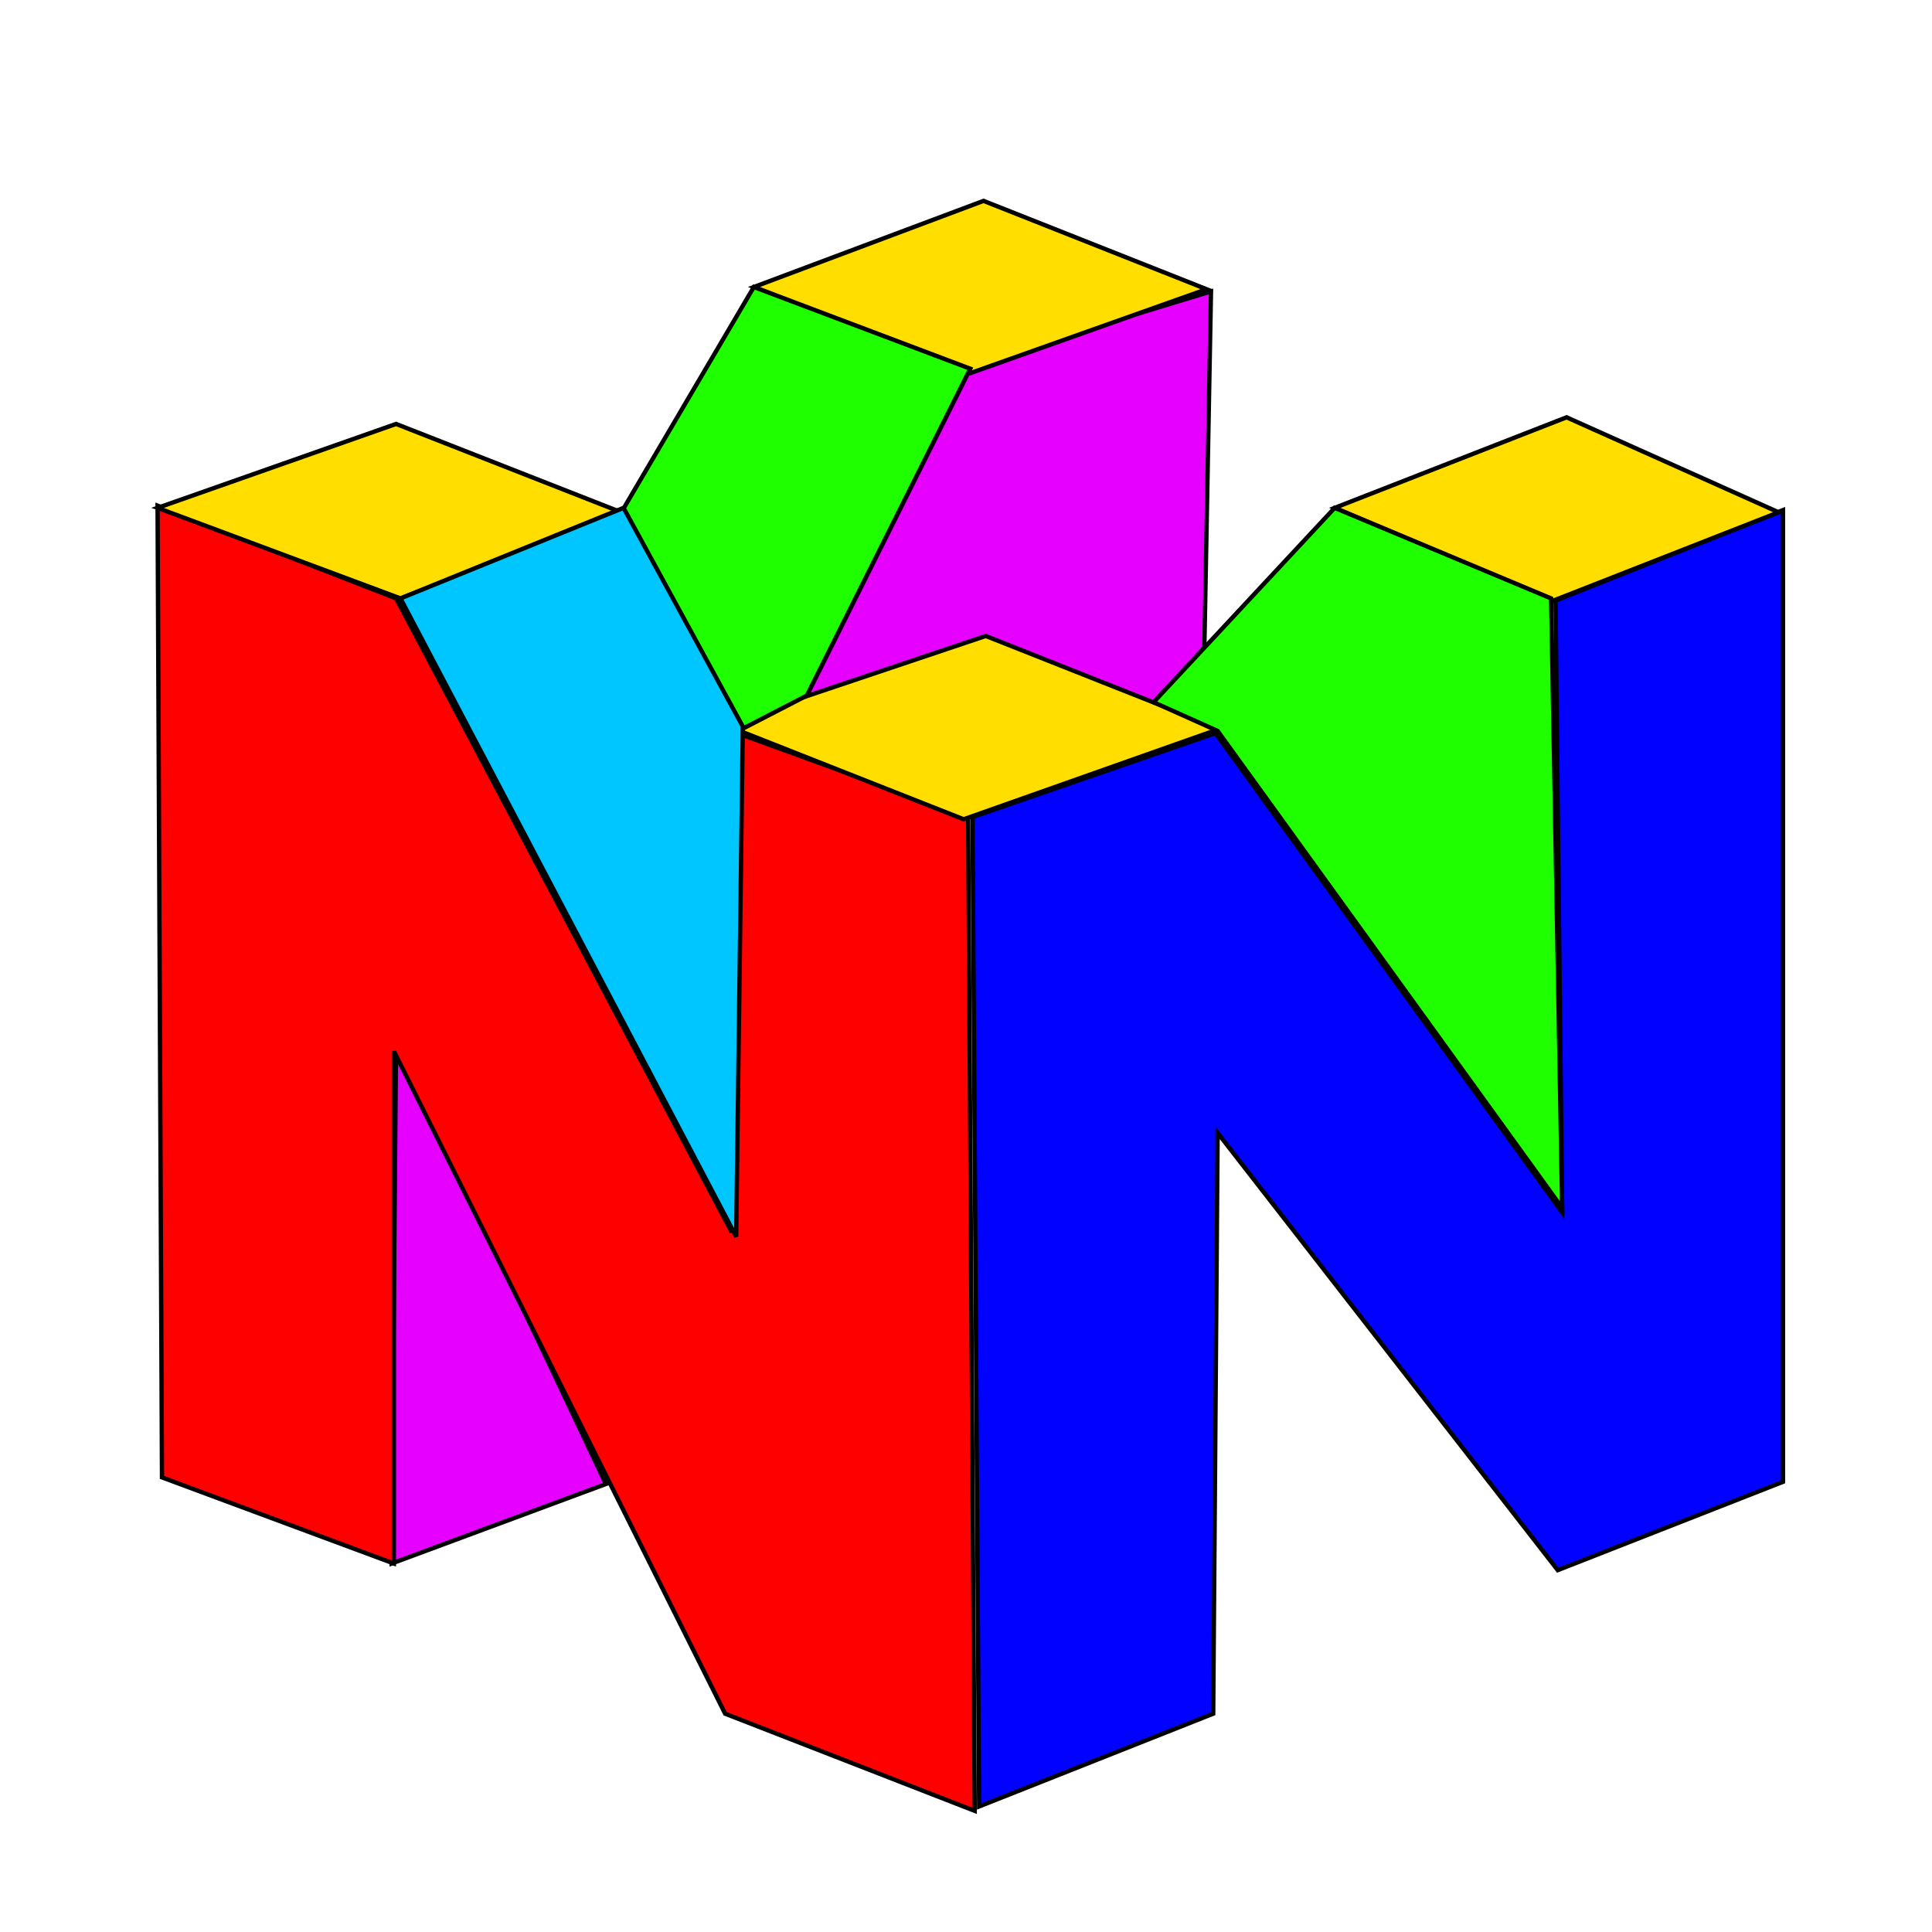 <?xml version="1.0" encoding="UTF-8" standalone="no"?>
<!-- Created with Inkscape (http://www.inkscape.org/) -->

<svg
   xmlns:dc="http://purl.org/dc/elements/1.1/"
   xmlns:cc="http://creativecommons.org/ns#"
   xmlns:rdf="http://www.w3.org/1999/02/22-rdf-syntax-ns#"
   xmlns:svg="http://www.w3.org/2000/svg"
   xmlns="http://www.w3.org/2000/svg"
   xmlns:sodipodi="http://sodipodi.sourceforge.net/DTD/sodipodi-0.dtd"
   xmlns:inkscape="http://www.inkscape.org/namespaces/inkscape"
   id="svg2"
   version="1.1"
   inkscape:version="0.91 r13725"
   width="256"
   height="256"
   viewBox="0 0 256 256"
   sodipodi:docname="Nintendo.svg">
  <defs
     id="defs6" />
  <sodipodi:namedview
     pagecolor="#ffffff"
     bordercolor="#666666"
     borderopacity="1"
     objecttolerance="10"
     gridtolerance="10"
     guidetolerance="10"
     inkscape:pageopacity="0"
     inkscape:pageshadow="2"
     inkscape:window-width="1920"
     inkscape:window-height="1056"
     id="namedview4"
     showgrid="false"
     inkscape:zoom="3.5351562"
     inkscape:cx="128"
     inkscape:cy="128"
     inkscape:window-x="0"
     inkscape:window-y="0"
     inkscape:window-maximized="1"
     inkscape:current-layer="svg2" />
  <g
     id="g4179"
     transform="matrix(0.572,0,0,0.572,-15.41,112.539)">
    <path
       sodipodi:nodetypes="ccccccc"
       inkscape:connector-curvature="0"
       id="path4154"
       d="m 250.173,-111.842 57.299,-17.394 -1.535,82.368 -11.255,14.836 -39.905,-16.371 -41.951,13.302 z"
       style="fill:#e600ff;fill-opacity:1;fill-rule:evenodd;stroke:#000000;stroke-width:1px;stroke-linecap:butt;stroke-linejoin:miter;stroke-opacity:1" />
    <path
       sodipodi:nodetypes="cccc"
       inkscape:connector-curvature="0"
       id="path4156"
       d="m 118.692,44.197 48.602,102.832 -49.625,18.418 z"
       style="fill:#e600ff;fill-opacity:1;fill-rule:evenodd;stroke:#000000;stroke-width:1px;stroke-linecap:butt;stroke-linejoin:miter;stroke-opacity:1" />
    <path
       inkscape:connector-curvature="0"
       id="path4138"
       d="m 63.439,-79.611 55.253,21.487 77.764,146.83 -1.535,-116.645 56.276,20.464 1.535,230.221 -57.811,-22.511 -76.74,-153.481 0,118.692 -53.718,-19.952 z"
       style="fill:#ff0000;fill-opacity:1;fill-rule:evenodd;stroke:#000000;stroke-width:1px;stroke-linecap:butt;stroke-linejoin:miter;stroke-opacity:1" />
    <path
       inkscape:connector-curvature="0"
       id="path4140"
       d="m 252.22,-7.475 1.535,229.198 54.23,-21.487 1.023,-134.551 78.787,101.297 52.183,-20.464 0,-225.105 -52.695,20.976 1.535,141.714 -80.322,-111.018 z"
       style="fill:#0001ff;fill-opacity:1;fill-rule:evenodd;stroke:#000000;stroke-width:1px;stroke-linecap:butt;stroke-linejoin:miter;stroke-opacity:1" />
    <path
       inkscape:connector-curvature="0"
       id="path4142"
       d="m 119.715,-58.124 51.16,-19.952 -52.183,-20.464 -55.253,19.441 z"
       style="fill:#ffde00;fill-opacity:1;fill-rule:evenodd;stroke:#000000;stroke-width:1px;stroke-linecap:butt;stroke-linejoin:miter;stroke-opacity:1" />
    <path
       inkscape:connector-curvature="0"
       id="path4144"
       d="m 194.409,-28.962 55.765,21.999 59.346,-20.976 -54.23,-21.487 z"
       style="fill:#ffde00;fill-opacity:1;fill-rule:evenodd;stroke:#000000;stroke-width:1px;stroke-linecap:butt;stroke-linejoin:miter;stroke-opacity:1" />
    <path
       sodipodi:nodetypes="ccccc"
       inkscape:connector-curvature="0"
       id="path4146"
       d="m 336.123,-79.099 50.649,21.487 52.183,-20.464 -49.114,-21.999 z"
       style="fill:#ffde00;fill-opacity:1;fill-rule:evenodd;stroke:#000000;stroke-width:1px;stroke-linecap:butt;stroke-linejoin:miter;stroke-opacity:1" />
    <path
       inkscape:connector-curvature="0"
       id="path4148"
       d="m 201.571,-130.26 50.137,19.952 54.741,-19.441 -51.672,-20.464 z"
       style="fill:#ffde00;fill-opacity:1;fill-rule:evenodd;stroke:#000000;stroke-width:1px;stroke-linecap:butt;stroke-linejoin:miter;stroke-opacity:1" />
    <path
       inkscape:connector-curvature="0"
       id="path4150"
       d="m 336.123,-79.099 50.137,20.976 2.558,141.202 -79.81,-110.506 -14.836,-6.651 z"
       style="fill:#20ff00;fill-opacity:1;fill-rule:evenodd;stroke:#000000;stroke-width:1px;stroke-linecap:butt;stroke-linejoin:miter;stroke-opacity:1" />
    <path
       sodipodi:nodetypes="cccccc"
       inkscape:connector-curvature="0"
       id="path4152"
       d="m 201.571,-130.26 50.137,18.929 -37.859,75.717 -15.86,8.186 -27.115,-50.649 z"
       style="fill:#20ff00;fill-opacity:1;fill-rule:evenodd;stroke:#000000;stroke-width:1px;stroke-linecap:butt;stroke-linejoin:miter;stroke-opacity:1" />
    <path
       inkscape:connector-curvature="0"
       id="path4158"
       d="m 119.715,-58.124 51.672,-20.976 27.627,50.649 -1.535,118.18 z"
       style="fill:#00c6ff;fill-opacity:1;fill-rule:evenodd;stroke:#000000;stroke-width:1px;stroke-linecap:butt;stroke-linejoin:miter;stroke-opacity:1" />
  </g>
</svg>
